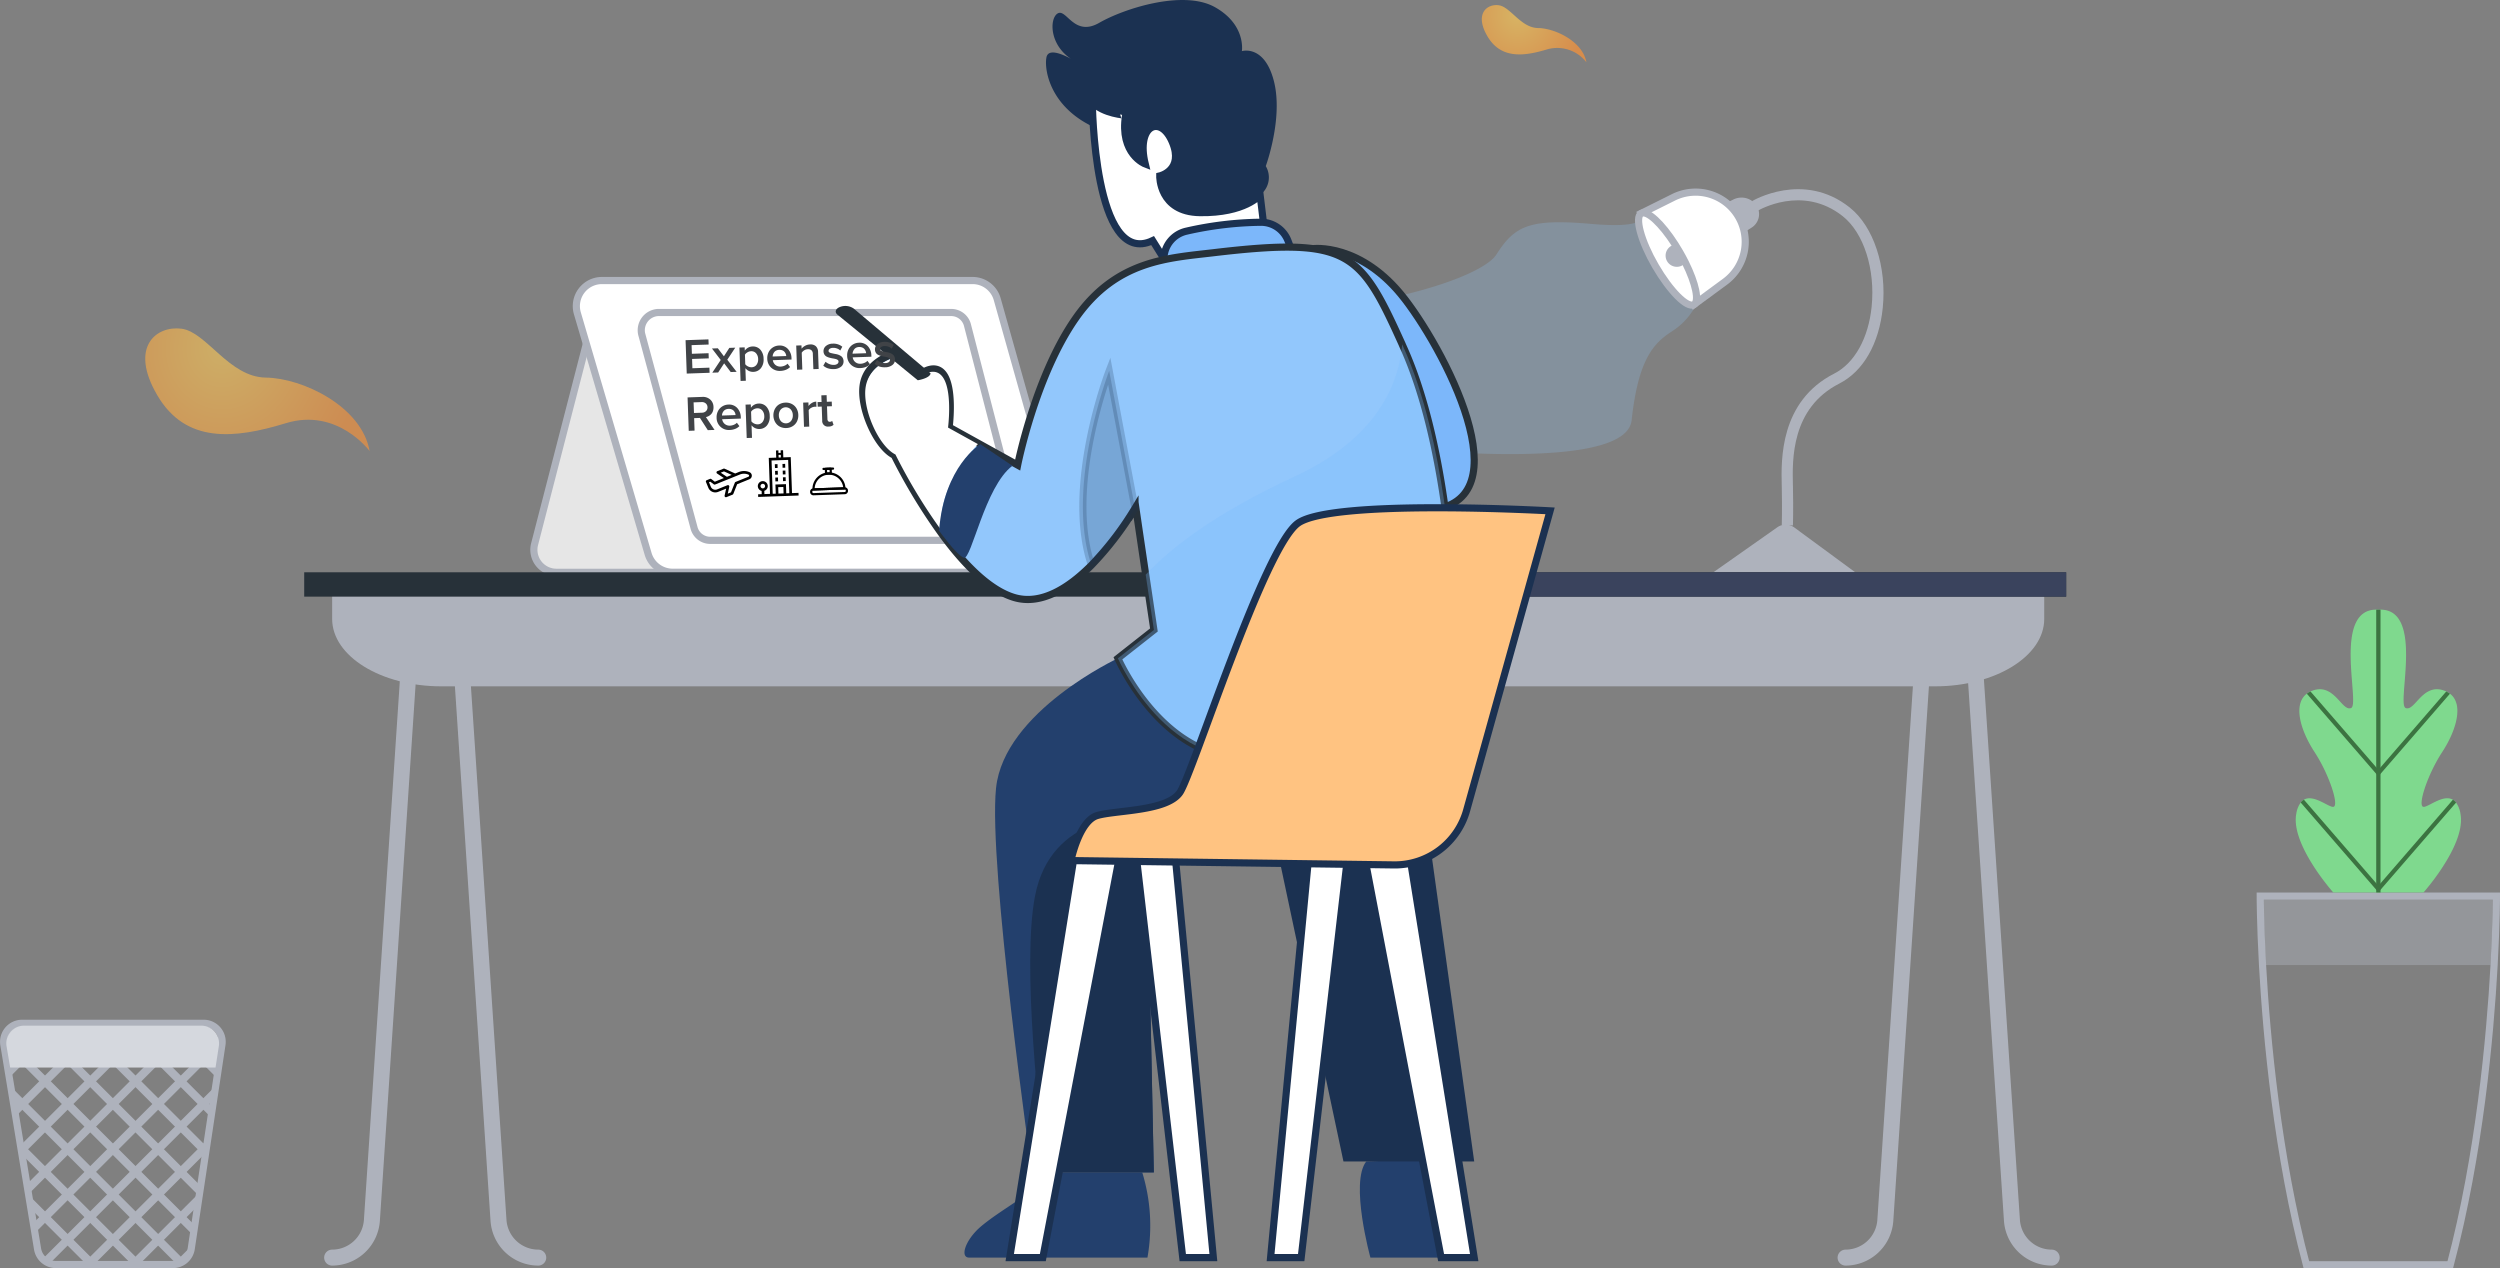 <svg xmlns="http://www.w3.org/2000/svg" xmlns:xlink="http://www.w3.org/1999/xlink" width="349.224" height="177.178" viewBox="0 0 349.224 177.178">
  <rect x="0" y="0" width="349.224" height="177.178" fill="#808080" stroke="none"/>
  <defs>
    <clipPath id="clip-path">
      <path id="Path_107" data-name="Path 107" d="M490.859,420.933l-.481,3.209-3.651,24.241-.167,1.08a2.586,2.586,0,0,1-2.551,2.2H467.648a2.59,2.59,0,0,1-2.542-2.169l-.186-1.11-4-24.241-.521-3.17a2.585,2.585,0,0,1,2.552-3.013H488.3A2.594,2.594,0,0,1,490.859,420.933Z" transform="translate(-460.359 -417.959)" fill="#aeb2bc"/>
    </clipPath>
    <radialGradient id="radial-gradient" cx="0.15" cy="0.185" r="1.217" gradientTransform="translate(0.227) scale(0.547 1)" gradientUnits="objectBoundingBox">
      <stop offset="0" stop-color="#f7c759"/>
      <stop offset="1" stop-color="#f79239"/>
    </radialGradient>
  </defs>
  <g id="Group_48192" data-name="Group 48192" transform="translate(-1419.499 -7865.125)">
    <path id="Path_84" data-name="Path 84" d="M591.061,316.51s1.726,2.222-6.827,1.478-10.782.1-13.386,4.232-23.574,8.985-26.025,6.1-.48.056-.48.056l3.41,19.909s41.036,5.678,41.966-2.874,3.068-10.777,5.67-12.45a9.419,9.419,0,0,0,3.533-4.1S598.632,320.424,591.061,316.51Z" transform="translate(1057.703 7578.425)" fill="#92c7fc" opacity="0.237"/>
    <path id="Path_85" data-name="Path 85" d="M597.25,315.475l1.389-.68a2.537,2.537,0,0,1,3.266.9h0a2.225,2.225,0,0,1-.772,3.059l-.991.621Z" transform="translate(1063 7578.196)" fill="#aeb2bc"/>
    <path id="Path_86" data-name="Path 86" d="M586.953,316.818l4.5-2.243a6.933,6.933,0,0,1,8.942,2.484h0a6.932,6.932,0,0,1-1.745,9.308l-4.344,3.191Z" transform="translate(1061.811 7578.117)" fill="#fff" stroke="#aeb2bc" stroke-width="1"/>
    <path id="Path_87" data-name="Path 87" d="M594.35,329.257c-.937.535-3.335-1.874-5.377-5.388s-2.911-6.816-1.986-7.351c.837-.48,2.856,1.406,4.741,4.35.212.335.424.68.636,1.049.29.5.558.993.8,1.484C594.607,326.312,595.142,328.8,594.35,329.257Z" transform="translate(1061.772 7578.417)" fill="#fff" stroke="#aeb2bc" stroke-width="1"/>
    <path id="Path_88" data-name="Path 88" d="M592.778,322.942a1.518,1.518,0,0,1-1.2.58,1.564,1.564,0,0,1-.234-3.112c.212.335.424.68.636,1.049C592.265,321.96,592.532,322.451,592.778,322.942Z" transform="translate(1062.163 7578.875)" fill="#aeb2bc"/>
    <path id="Path_89" data-name="Path 89" d="M606.543,360.452l-1.56-.052c0-.021.067-2.112,0-5.325l-.007-.3c-.081-3.489-.273-11.663,7.336-15.538,2.827-1.441,4.781-4.939,5.226-9.36.524-5.212-1.1-10.283-4.034-12.62-5.643-4.487-11.82-.8-11.881-.765l-.814-1.334c.071-.041,7.183-4.282,13.667.878,3.338,2.654,5.193,8.279,4.616,14-.506,5.024-2.719,8.886-6.072,10.595-6.732,3.429-6.564,10.642-6.483,14.11l.008.306C606.613,358.3,606.544,360.43,606.543,360.452Z" transform="translate(1063.411 7578.074)" fill="#aeb2bc"/>
    <path id="Path_90" data-name="Path 90" d="M615.8,362.141l-8.511-6.258a2.037,2.037,0,0,0-2.377-.025L596,362.127Z" transform="translate(1062.856 7582.926)" fill="#aeb2bc"/>
    <path id="Path_91" data-name="Path 91" d="M507.511,331.6l-7.581,29.331a3.144,3.144,0,0,0,2.983,3.968h20.673Z" transform="translate(994.256 7580.168)" fill="#e6e6e6" stroke="#aeb2bc" stroke-width="1"/>
    <path id="Path_93" data-name="Path 93" d="M518.751,363.1l-9.881-33.6a3.575,3.575,0,0,1,3.43-4.584h51.775a3.574,3.574,0,0,1,3.441,2.607l9.455,33.6a3.574,3.574,0,0,1-3.441,4.543H522.182A3.575,3.575,0,0,1,518.751,363.1Z" transform="translate(991.284 7579.396)" fill="#fff" stroke="#aeb2bc" stroke-width="1"/>
    <g id="Group_37" data-name="Group 37" transform="translate(1509.093 7908.78)">
      <path id="Path_94" data-name="Path 94" d="M567.137,360.747H526.423a2.342,2.342,0,0,1-2.214-1.807l-5.5-20.347-1.742-6.448a2.482,2.482,0,0,1,2.214-3.224h41.031a2.344,2.344,0,0,1,2.224,1.829l6.929,26.805A2.473,2.473,0,0,1,567.137,360.747Z" transform="translate(-516.869 -328.922)" fill="#fff" stroke="#aeb2bc" stroke-width="1"/>
    </g>
    <g id="Group_40" data-name="Group 40" transform="translate(1464.782 7955.971)">
      <path id="Path_100" data-name="Path 100" d="M489.615,458.068a1.115,1.115,0,0,1,0-2.231,4.457,4.457,0,0,0,4.437-4.153l5.233-78.52a1.116,1.116,0,1,1,2.227.148l-5.232,78.52A6.7,6.7,0,0,1,489.615,458.068Z" transform="translate(-488.5 -372.123)" fill="#aeb2bc"/>
      <path id="Path_101" data-name="Path 101" d="M516.541,458.068a1.115,1.115,0,1,0,0-2.231,4.459,4.459,0,0,1-4.439-4.153l-5.232-78.52a1.116,1.116,0,1,0-2.227.148l5.232,78.52A6.7,6.7,0,0,0,516.541,458.068Z" transform="translate(-486.636 -372.123)" fill="#aeb2bc"/>
    </g>
    <g id="Group_41" data-name="Group 41" transform="translate(1676.193 7955.971)">
      <path id="Path_102" data-name="Path 102" d="M597.115,458.068a1.115,1.115,0,0,1,0-2.231,4.457,4.457,0,0,0,4.437-4.153l5.233-78.52a1.116,1.116,0,1,1,2.227.148l-5.232,78.52A6.7,6.7,0,0,1,597.115,458.068Z" transform="translate(-596 -372.123)" fill="#aeb2bc"/>
      <path id="Path_103" data-name="Path 103" d="M624.041,458.068a1.115,1.115,0,1,0,0-2.231,4.459,4.459,0,0,1-4.438-4.153l-5.232-78.52a1.116,1.116,0,1,0-2.227.148l5.232,78.52A6.7,6.7,0,0,0,624.041,458.068Z" transform="translate(-594.136 -372.123)" fill="#aeb2bc"/>
    </g>
    <path id="Path_104" data-name="Path 104" d="M728.659,364.5v4.116c0,5.2-6.829,9.415-15.248,9.415H504.748c-8.419,0-15.248-4.217-15.248-9.415V364.5Z" transform="translate(976.398 7582.968)" fill="#aeb2bc"/>
    <rect id="Rectangle_8" data-name="Rectangle 8" width="246.13" height="3.402" transform="translate(1461.993 7945.067)" fill="#273139"/>
    <rect id="Rectangle_9" data-name="Rectangle 9" width="120.693" height="3.402" transform="translate(1587.43 7945.067)" fill="#3a435d"/>
    <path id="Path_106" data-name="Path 106" d="M460.394,420.967l4.708,28.527a2.585,2.585,0,0,0,2.55,2.164h16.357a2.585,2.585,0,0,0,2.556-2.2l4.292-28.527a2.585,2.585,0,0,0-2.556-2.969H462.944A2.584,2.584,0,0,0,460.394,420.967Z" transform="translate(959.646 7590.107)" fill="none" stroke="#aeb2bc" stroke-miterlimit="10" stroke-width="1"/>
    <g id="Group_48" data-name="Group 48" transform="translate(1420.004 8008.066)">
      <g id="Group_47" data-name="Group 47" clip-path="url(#clip-path)">
        <g id="Group_46" data-name="Group 46" transform="translate(-13.998 -14.824)">
          <g id="Group_44" data-name="Group 44" transform="translate(0 0)">
            <rect id="Rectangle_10" data-name="Rectangle 10" width="41.377" height="1.148" transform="translate(0 29.258) rotate(-45)" fill="#aeb2bc"/>
            <rect id="Rectangle_11" data-name="Rectangle 11" width="41.377" height="1.138" transform="translate(3.165 32.423) rotate(-45)" fill="#aeb2bc"/>
            <rect id="Rectangle_12" data-name="Rectangle 12" width="41.377" height="1.148" transform="translate(6.322 35.58) rotate(-45)" fill="#aeb2bc"/>
            <rect id="Rectangle_13" data-name="Rectangle 13" width="41.377" height="1.138" transform="matrix(0.707, -0.707, 0.707, 0.707, 9.487, 38.745)" fill="#aeb2bc"/>
            <rect id="Rectangle_14" data-name="Rectangle 14" width="41.377" height="1.148" transform="translate(12.644 41.902) rotate(-45)" fill="#aeb2bc"/>
            <rect id="Rectangle_15" data-name="Rectangle 15" width="41.377" height="1.138" transform="translate(15.809 45.067) rotate(-45)" fill="#aeb2bc"/>
            <rect id="Rectangle_16" data-name="Rectangle 16" width="41.377" height="1.148" transform="translate(18.966 48.225) rotate(-45)" fill="#aeb2bc"/>
            <rect id="Rectangle_17" data-name="Rectangle 17" width="41.377" height="1.148" transform="translate(22.131 51.389) rotate(-45)" fill="#aeb2bc"/>
            <rect id="Rectangle_18" data-name="Rectangle 18" width="41.377" height="1.148" transform="translate(25.289 54.547) rotate(-45)" fill="#aeb2bc"/>
            <rect id="Rectangle_19" data-name="Rectangle 19" width="41.377" height="1.148" transform="translate(28.453 57.711) rotate(-45)" fill="#aeb2bc"/>
          </g>
          <g id="Group_45" data-name="Group 45" transform="translate(0 0.001)">
            <rect id="Rectangle_20" data-name="Rectangle 20" width="1.138" height="41.387" transform="translate(28.452 0.805) rotate(-45.004)" fill="#aeb2bc"/>
            <rect id="Rectangle_21" data-name="Rectangle 21" width="1.148" height="41.387" transform="translate(25.289 3.969) rotate(-45)" fill="#aeb2bc"/>
            <rect id="Rectangle_22" data-name="Rectangle 22" width="1.139" height="41.387" transform="translate(22.131 7.126) rotate(-45)" fill="#aeb2bc"/>
            <rect id="Rectangle_23" data-name="Rectangle 23" width="1.148" height="41.387" transform="translate(18.966 10.291) rotate(-45)" fill="#aeb2bc"/>
            <rect id="Rectangle_24" data-name="Rectangle 24" width="1.148" height="41.387" transform="matrix(0.707, -0.707, 0.707, 0.707, 15.803, 13.454)" fill="#aeb2bc"/>
            <rect id="Rectangle_25" data-name="Rectangle 25" width="1.148" height="41.387" transform="translate(12.644 16.613) rotate(-45)" fill="#aeb2bc"/>
            <rect id="Rectangle_26" data-name="Rectangle 26" width="1.148" height="41.387" transform="translate(9.48 19.777) rotate(-45)" fill="#aeb2bc"/>
            <rect id="Rectangle_27" data-name="Rectangle 27" width="1.138" height="41.387" transform="translate(6.322 22.935) rotate(-45)" fill="#aeb2bc"/>
            <rect id="Rectangle_28" data-name="Rectangle 28" width="1.148" height="41.387" transform="matrix(0.707, -0.707, 0.707, 0.707, 3.159, 26.099)" fill="#aeb2bc"/>
            <rect id="Rectangle_29" data-name="Rectangle 29" width="1.139" height="41.387" transform="translate(0 29.257) rotate(-45)" fill="#aeb2bc"/>
          </g>
        </g>
      </g>
    </g>
    <path id="Path_108" data-name="Path 108" d="M490.057,420.77l-.468,3.033H460.9l-.507-3a2.467,2.467,0,0,1,2.485-2.848h24.684A2.477,2.477,0,0,1,490.057,420.77Z" transform="translate(960.018 7590.446)" fill="#d5d8de"/>
    <g id="Group_51" data-name="Group 51" transform="translate(1597.742 7979.257)">
      <path id="Path_118" data-name="Path 118" d="M580.153,449.6s-2.894-10.5-.577-13.433l12.289-.418s1.766,3.16,1.859,13.851Z" transform="translate(-566.965 -388.06)" fill="#23406d"/>
      <path id="Path_119" data-name="Path 119" d="M568.178,396.684l9.423,44.424h18.266L589.174,393Z" transform="translate(-568.178 -392.998)" fill="#1b3151"/>
    </g>
    <g id="Group_53" data-name="Group 53" transform="translate(1554.227 7957.085)">
      <path id="Path_120" data-name="Path 120" d="M554,437.5a25.362,25.362,0,0,1,.726,11.9H529.817c-1.329,0-.541-2.5,1.673-4.369,3.21-2.706,8.7-5.329,9.058-7.53Z" transform="translate(-529.168 -365.686)" fill="#23406d"/>
      <g id="Group_52" data-name="Group 52" transform="translate(4.272)">
        <path id="Path_121" data-name="Path 121" d="M554.195,397.563l.982,47.375H538.154s-6.135-42.947-5.02-53.678,17.022-18.138,17.022-18.138l15.885,14.925-11.846,9.482Z" transform="translate(-532.998 -373.122)" fill="#23406d"/>
        <path id="Path_122" data-name="Path 122" d="M554.668,442.642H539.6c-.859-6.883-3.4-28.925-1.528-38.618C540.3,392.445,552.036,393,552.036,393l1.651,2.264Z" transform="translate(-532.49 -370.826)" fill="#1b3151"/>
      </g>
    </g>
    <path id="Path_123" data-name="Path 123" d="M569.285,317.926a3.087,3.087,0,0,0,.791-4.038s2.457-6.672,1.141-11.852-4.478-4.213-4.478-4.213.615-3.688-3.775-6.145-12.642.175-16.153,2.194-4.565-2.019-5.794-1.316-1.229,4.828,2.546,6.76c0,0-3.775-2.459-4.125-.615s.614,7.375,7.462,10.1l7.023,14.31,11.764-1.316S570.427,322.49,569.285,317.926Z" transform="translate(1026.238 7574.442)" fill="#1b3151"/>
    <path id="Path_124" data-name="Path 124" d="M545.176,303.458s.175,23.274,8.428,19.362l1.668,2.673,14.134-2.5-.791-6.542s-2.092,2.556-8.428,2.459c-5.7-.088-5.592-5.123-5.592-5.123s3.418-.791,1.75-4.741-5.092-2.282-3.775,3.072c0,0-3.62-1.372-2.742-6.816C549.829,305.3,546.668,305.126,545.176,303.458Z" transform="translate(1026.908 7575.917)" fill="#fff" stroke="#1b3151" stroke-width="1"/>
    <path id="Path_125" data-name="Path 125" d="M572.774,321.827s6.759-.917,12.894,7.078,17.29,29.84,1.86,29.467S572.774,321.827,572.774,321.827Z" transform="translate(1030.095 7578.036)" fill="#7cb7fa" stroke="#273139" stroke-width="1"/>
    <path id="Path_126" data-name="Path 126" d="M554,325.659l.165-2.27a4.022,4.022,0,0,1,3.121-3.625,49,49,0,0,1,10.394-1.249,4.039,4.039,0,0,1,3.817,2.6l.908,2.407Z" transform="translate(1027.927 7577.657)" fill="#7cb7fa" stroke="#1b3151" stroke-width="1"/>
    <path id="Path_127" data-name="Path 127" d="M598.776,368.338s-8.366,18.149-23.57,23.593-23.135-12.862-23.135-12.862l5.031-3.96-1.149-7.719-.937-6.325-.457-3.123-.1.167a44.261,44.261,0,0,1-6.08,7.942c-3.09,3.112-6.972,5.667-10.809,4.518-3.536-1.06-7.083-4.785-9.984-8.723a79.631,79.631,0,0,1-6.749-11.144c-2.443-1.194-4.886-6.693-4.328-9.906s4.116-4.183,4.116-4.183l3.9,2.722s2.231-1.807,3.413.424.558,7.017.558,7.017l4.35,2.409,5.221,2.889s2.465-12.46,8.132-20.547,12.9-8.366,19.2-9.114c19.019-2.253,20.525-.134,26.381,12.795.045.112.1.234.156.357C597.94,348.817,598.776,368.338,598.776,368.338Z" transform="translate(1023.587 7578.017)" fill="#92c7fc" stroke="#273139" stroke-width="1"/>
    <path id="Path_128" data-name="Path 128" d="M595.086,366.932s-8.366,18.149-23.57,23.593-23.135-12.862-23.135-12.862l5.031-3.96-1.149-7.719c3.213-3.458,9.326-8.422,20.793-13.721,11.311-5.243,14.524-12.65,15.037-18.461.045.112.1.234.156.357C594.249,347.411,595.086,366.932,595.086,366.932Z" transform="translate(1027.278 7579.422)" fill="#7ebdfa" opacity="0.3" style="mix-blend-mode: multiply;isolation: isolate"/>
    <path id="Path_129" data-name="Path 129" d="M551.273,356.32a44.261,44.261,0,0,1-6.08,7.942c-3.737-11.043,2.476-27.14,2.476-27.14Z" transform="translate(1026.772 7579.806)" fill="#1b3151" stroke="#1b3151" stroke-width="1" opacity="0.225" style="mix-blend-mode: multiply;isolation: isolate"/>
    <g id="Group_55" data-name="Group 55" transform="translate(1540.358 7913.053)">
      <path id="Path_130" data-name="Path 130" d="M527.119,359.24a76.3,76.3,0,0,1-6.467-10.678c-2.341-1.144-4.682-6.413-4.147-9.492s3.944-4.008,3.944-4.008l3.741,2.608s2.138-1.732,3.271.406S528,344.8,528,344.8l4.169,2.309C529.9,349.6,526.456,354.291,527.119,359.24Z" transform="translate(-516.428 -333.003)" fill="#fff"/>
      <path id="Path_131" data-name="Path 131" d="M529.087,336.288l-10.721-9.049a2.065,2.065,0,0,0-1.868-.257h0c-.661.224-.861.712-.443,1.077l11.248,9.187S528.989,336.975,529.087,336.288Z" transform="translate(-519.954 -332.054)" fill="#273139"/>
    </g>
    <path id="Path_132" data-name="Path 132" d="M531.734,346.3s-5.068,3.031-5.765,12.082c0,0,2.417,3.407,3.462,3.781s2.932-9.956,6.783-12.841Z" transform="translate(1024.708 7580.87)" fill="#23406d"/>
    <g id="Group_58" data-name="Group 58" transform="translate(1560.546 7936.055)">
      <path id="Path_133" data-name="Path 133" d="M544.083,396.531l-9.249,57.6h4.625l10.993-57.519Z" transform="translate(-534.833 -349.388)" fill="#fff" stroke="#1b3151" stroke-width="1"/>
      <path id="Path_134" data-name="Path 134" d="M550.52,396.531l6.671,57.6h4.276l-5.473-57.6Z" transform="translate(-533.021 -349.388)" fill="#fff" stroke="#1b3151" stroke-width="1"/>
      <path id="Path_135" data-name="Path 135" d="M585.368,396.531l9.249,57.6h-4.625L579,396.614Z" transform="translate(-529.732 -349.388)" fill="#fff" stroke="#1b3151" stroke-width="1"/>
      <path id="Path_136" data-name="Path 136" d="M578.447,396.531l-6.671,57.6H567.5l5.473-57.6Z" transform="translate(-531.06 -349.388)" fill="#fff" stroke="#1b3151" stroke-width="1"/>
      <path id="Path_137" data-name="Path 137" d="M542.5,403.552s1.127-5.522,3.663-6.288,9.735-.56,11.554-3.22S569.412,359.9,574.2,356.435,609.43,354.7,609.43,354.7l-11.618,41.7a10.425,10.425,0,0,1-10.1,7.759Z" transform="translate(-533.948 -354.269)" fill="#ffc381" stroke="#1b3151" stroke-width="1"/>
    </g>
    <path id="Path_114" data-name="Path 114" d="M665.306,402s0,3.715-.324,9.638c-.558,10.073-2.064,26.515-6.124,41.865h-20.1c-4.06-15.349-5.566-31.792-6.124-41.865-.323-5.923-.323-9.638-.323-9.638Z" transform="translate(1102.917 7588.299)" fill="none" stroke="#aeb2bc" stroke-width="1"/>
    <path id="Path_115" data-name="Path 115" d="M664.326,402s0,3.525-.314,9.146H632.624c-.314-5.621-.314-9.146-.314-9.146Z" transform="translate(1103.393 7588.791)" fill="#aeb2bc" opacity="0.437"/>
    <g id="Group_436" data-name="Group 436" transform="translate(1740.189 7950.287)">
      <g id="Group_420" data-name="Group 420" transform="translate(0 0)">
        <g id="Group_419" data-name="Group 419">
          <g id="Group_418" data-name="Group 418">
            <path id="Path_114-2" data-name="Path 114" d="M524.658,222.114c-.289.43-.573.83-.841,1.194-.857,1.162-1.541,1.937-1.594,2H509.614c-.054-.063-.737-.838-1.594-2-.268-.364-.553-.764-.841-1.194-1.546-2.306-3.178-5.419-2.731-7.789a3.6,3.6,0,0,1,.618-1.574,1.632,1.632,0,0,1,.447-.4c1.36-.794,3.446,1.061,4.1,1,.889-.08-.558-4.522-2.622-7.674-1.93-2.947-3.187-6.886-.823-8.305.086-.051.173-.1.267-.142a2.726,2.726,0,0,1,.271-.113c3.068-1.131,4.118,2.989,5.411,2.423,1.271-.558-2.622-13.713,3.5-13.74.094,0,.2,0,.3.007s.2-.009.3-.007c6.12.027,2.227,13.182,3.5,13.74,1.293.566,2.344-3.554,5.411-2.423a2.68,2.68,0,0,1,.271.113c.094.044.182.091.267.142,2.363,1.42,1.106,5.358-.822,8.305-2.065,3.152-3.512,7.594-2.624,7.674.661.06,2.745-1.8,4.1-1a1.632,1.632,0,0,1,.447.4,3.605,3.605,0,0,1,.618,1.574C527.836,216.7,526.2,219.809,524.658,222.114Z" transform="translate(-504.373 -185.803)" fill="#7fd98e"/>
          </g>
        </g>
      </g>
      <g id="Group_423" data-name="Group 423" transform="translate(11.248)">
        <g id="Group_422" data-name="Group 422">
          <g id="Group_421" data-name="Group 421">
            <path id="Path_115-2" data-name="Path 115" d="M522.345,185.8v39.506h-.6V185.8c.1,0,.2,0,.3.008S522.248,185.8,522.345,185.8Z" transform="translate(-521.75 -185.803)" fill="#3c7341"/>
          </g>
        </g>
      </g>
      <g id="Group_426" data-name="Group 426" transform="translate(1.549 11.432)">
        <g id="Group_425" data-name="Group 425">
          <g id="Group_424" data-name="Group 424">
            <path id="Path_116" data-name="Path 116" d="M516.988,214.667l-.224.194-.226.195-.072-.084-9.7-11.2.25-.17c.086-.049.173-.1.268-.14l9.182,10.6.3.343Z" transform="translate(-506.766 -203.463)" fill="#3c7341"/>
          </g>
        </g>
      </g>
      <g id="Group_429" data-name="Group 429" transform="translate(0.693 26.551)">
        <g id="Group_428" data-name="Group 428">
          <g id="Group_427" data-name="Group 427">
            <path id="Path_117" data-name="Path 117" d="M516.521,239.1l-.225.195-.226.194L516,239.4l-10.555-12.186a1.583,1.583,0,0,1,.447-.4L516,238.493l.3.343Z" transform="translate(-505.444 -226.82)" fill="#3c7341"/>
          </g>
        </g>
      </g>
      <g id="Group_432" data-name="Group 432" transform="translate(11.32 11.432)">
        <g id="Group_431" data-name="Group 431">
          <g id="Group_430" data-name="Group 430">
            <path id="Path_118-2" data-name="Path 118" d="M532.082,203.773l-9.7,11.2-.073.085-.225-.195-.226-.194.226-.26.3-.345,9.18-10.6c.1.043.182.091.268.14Z" transform="translate(-521.861 -203.463)" fill="#3c7341"/>
          </g>
        </g>
      </g>
      <g id="Group_435" data-name="Group 435" transform="translate(11.32 26.551)">
        <g id="Group_434" data-name="Group 434">
          <g id="Group_433" data-name="Group 433">
            <path id="Path_119-2" data-name="Path 119" d="M532.939,227.217,522.385,239.4l-.073.085-.225-.194-.226-.195.226-.26.3-.345,10.107-11.671A1.6,1.6,0,0,1,532.939,227.217Z" transform="translate(-521.861 -226.82)" fill="#3c7341"/>
          </g>
        </g>
      </g>
    </g>
    <path id="Path_53915" data-name="Path 53915" d="M.5,0V-4.669h3.2v.721H1.316v1.21H3.647v.721H1.316v1.3H3.695V0ZM4.071,0,5.312-1.736,4.143-3.38h.824l.807,1.148.8-1.148H7.4L6.228-1.736,7.475,0H6.648L5.773-1.248,4.891,0Zm3.91,1.289V-3.38h.735v.461a1.354,1.354,0,0,1,.477-.4,1.326,1.326,0,0,1,.61-.145,1.368,1.368,0,0,1,1.083.475A1.906,1.906,0,0,1,11.3-1.7a1.919,1.919,0,0,1-.415,1.3A1.365,1.365,0,0,1,9.8.085a1.314,1.314,0,0,1-.6-.142,1.4,1.4,0,0,1-.485-.412V1.289Zm.735-2.311A.991.991,0,0,0,9.087-.7a1.041,1.041,0,0,0,.5.133.855.855,0,0,0,.692-.314,1.23,1.23,0,0,0,.261-.813,1.213,1.213,0,0,0-.261-.8.857.857,0,0,0-.692-.313,1.048,1.048,0,0,0-.5.132.967.967,0,0,0-.369.323Zm3.1-.673a1.855,1.855,0,0,1,.217-.89,1.639,1.639,0,0,1,.614-.643,1.689,1.689,0,0,1,.885-.238,1.532,1.532,0,0,1,1.208.518A1.929,1.929,0,0,1,15.2-1.624v.174H12.585a1.033,1.033,0,0,0,.33.665,1.054,1.054,0,0,0,.747.265,1.5,1.5,0,0,0,.521-.1,1.192,1.192,0,0,0,.439-.272l.335.482a1.669,1.669,0,0,1-.6.366,2.268,2.268,0,0,1-.766.126,1.733,1.733,0,0,1-1.27-.494A1.728,1.728,0,0,1,11.816-1.7Zm.762-.27h1.9a1.011,1.011,0,0,0-.063-.309,1.041,1.041,0,0,0-.166-.289.764.764,0,0,0-.3-.219,1.046,1.046,0,0,0-.426-.082,1,1,0,0,0-.408.08.777.777,0,0,0-.294.215,1.139,1.139,0,0,0-.174.287A1.045,1.045,0,0,0,12.578-1.965ZM15.921,0V-3.38h.735v.461a1.616,1.616,0,0,1,.506-.386,1.481,1.481,0,0,1,.684-.161,1.1,1.1,0,0,1,.817.28,1.1,1.1,0,0,1,.277.807V0H18.2V-2.112a.7.7,0,0,0-.176-.538.717.717,0,0,0-.5-.162,1,1,0,0,0-.5.132,1.126,1.126,0,0,0-.369.323V0ZM19.6-.441l.338-.533a1.639,1.639,0,0,0,.511.337,1.553,1.553,0,0,0,.634.142.826.826,0,0,0,.494-.126.392.392,0,0,0,.173-.332.272.272,0,0,0-.113-.222.821.821,0,0,0-.292-.138q-.179-.05-.4-.094a4.408,4.408,0,0,1-.437-.113,2.006,2.006,0,0,1-.4-.171.8.8,0,0,1-.292-.292.87.87,0,0,1-.113-.453.919.919,0,0,1,.355-.731,1.472,1.472,0,0,1,.974-.3,1.914,1.914,0,0,1,1.316.479l-.308.516a1.132,1.132,0,0,0-.426-.294,1.471,1.471,0,0,0-.576-.113.8.8,0,0,0-.458.116.348.348,0,0,0-.171.3.231.231,0,0,0,.087.181.6.6,0,0,0,.231.116q.144.041.328.087t.376.085a1.83,1.83,0,0,1,.376.121,1.685,1.685,0,0,1,.328.19.765.765,0,0,1,.231.292.982.982,0,0,1,.087.424.925.925,0,0,1-.373.757,1.626,1.626,0,0,1-1.036.3,2.367,2.367,0,0,1-.812-.137A1.756,1.756,0,0,1,19.6-.441ZM22.982-1.7a1.855,1.855,0,0,1,.217-.89,1.639,1.639,0,0,1,.614-.643,1.689,1.689,0,0,1,.885-.238,1.532,1.532,0,0,1,1.208.518,1.929,1.929,0,0,1,.456,1.324v.174H23.751a1.033,1.033,0,0,0,.33.665,1.054,1.054,0,0,0,.747.265,1.5,1.5,0,0,0,.521-.1,1.192,1.192,0,0,0,.439-.272l.335.482a1.669,1.669,0,0,1-.6.366,2.268,2.268,0,0,1-.766.126,1.733,1.733,0,0,1-1.27-.494A1.728,1.728,0,0,1,22.982-1.7Zm.762-.27h1.9a1.011,1.011,0,0,0-.063-.309,1.041,1.041,0,0,0-.166-.289.764.764,0,0,0-.3-.219,1.046,1.046,0,0,0-.426-.082,1,1,0,0,0-.408.08A.777.777,0,0,0,24-2.569a1.139,1.139,0,0,0-.174.287A1.045,1.045,0,0,0,23.745-1.965ZM26.793-.441l.338-.533a1.639,1.639,0,0,0,.511.337,1.553,1.553,0,0,0,.634.142.826.826,0,0,0,.494-.126.392.392,0,0,0,.173-.332.272.272,0,0,0-.113-.222.821.821,0,0,0-.292-.138q-.179-.05-.4-.094a4.408,4.408,0,0,1-.437-.113,2.006,2.006,0,0,1-.4-.171.8.8,0,0,1-.292-.292.87.87,0,0,1-.113-.453.919.919,0,0,1,.355-.731,1.472,1.472,0,0,1,.974-.3,1.914,1.914,0,0,1,1.316.479l-.308.516a1.132,1.132,0,0,0-.426-.294,1.471,1.471,0,0,0-.576-.113.8.8,0,0,0-.458.116.348.348,0,0,0-.171.3.231.231,0,0,0,.087.181.6.6,0,0,0,.231.116q.144.041.328.087t.376.085A1.83,1.83,0,0,1,29-1.873a1.685,1.685,0,0,1,.328.19.765.765,0,0,1,.231.292.982.982,0,0,1,.087.424.925.925,0,0,1-.373.757,1.626,1.626,0,0,1-1.036.3,2.367,2.367,0,0,1-.812-.137A1.756,1.756,0,0,1,26.793-.441ZM.5,8V3.331H2.546a1.525,1.525,0,0,1,1.107.407,1.4,1.4,0,0,1,.42,1.056,1.576,1.576,0,0,1-.092.55,1.184,1.184,0,0,1-.251.415,1.388,1.388,0,0,1-.352.268,1.3,1.3,0,0,1-.412.137L4.108,8H3.165L2.129,6.257H1.316V8Zm.82-2.464H2.437a.815.815,0,0,0,.573-.205.694.694,0,0,0,.224-.537.694.694,0,0,0-.224-.537.815.815,0,0,0-.573-.205H1.316ZM4.454,6.3a1.855,1.855,0,0,1,.217-.89,1.639,1.639,0,0,1,.614-.643,1.689,1.689,0,0,1,.885-.238,1.532,1.532,0,0,1,1.208.518,1.929,1.929,0,0,1,.456,1.324v.174H5.223a1.033,1.033,0,0,0,.33.665A1.054,1.054,0,0,0,6.3,7.48a1.5,1.5,0,0,0,.521-.1,1.192,1.192,0,0,0,.439-.272l.335.482a1.669,1.669,0,0,1-.6.366,2.268,2.268,0,0,1-.766.126A1.7,1.7,0,0,1,4.454,6.3Zm.762-.27h1.9a1.011,1.011,0,0,0-.063-.309,1.041,1.041,0,0,0-.166-.289.764.764,0,0,0-.3-.219,1.046,1.046,0,0,0-.426-.082,1,1,0,0,0-.408.08.777.777,0,0,0-.294.215,1.139,1.139,0,0,0-.174.287A1.045,1.045,0,0,0,5.216,6.035ZM8.559,9.289V4.62h.735v.461a1.354,1.354,0,0,1,.477-.4,1.326,1.326,0,0,1,.61-.145,1.368,1.368,0,0,1,1.083.475,1.906,1.906,0,0,1,.414,1.3,1.919,1.919,0,0,1-.415,1.3,1.365,1.365,0,0,1-1.082.479,1.314,1.314,0,0,1-.6-.142,1.4,1.4,0,0,1-.485-.412V9.289Zm.735-2.311a.991.991,0,0,0,.371.321,1.041,1.041,0,0,0,.5.133.855.855,0,0,0,.692-.314,1.23,1.23,0,0,0,.261-.813,1.213,1.213,0,0,0-.261-.8.857.857,0,0,0-.692-.313,1.048,1.048,0,0,0-.5.132.967.967,0,0,0-.369.323Zm3.1-.673a1.909,1.909,0,0,1,.123-.685,1.748,1.748,0,0,1,.344-.564,1.564,1.564,0,0,1,.549-.381,1.817,1.817,0,0,1,.721-.14,1.759,1.759,0,0,1,.928.243,1.6,1.6,0,0,1,.608.641,1.9,1.9,0,0,1,.207.887,1.923,1.923,0,0,1-.207.894,1.6,1.6,0,0,1-.608.644,1.759,1.759,0,0,1-.928.243,1.8,1.8,0,0,1-.721-.142,1.583,1.583,0,0,1-.549-.383A1.743,1.743,0,0,1,12.517,7,1.932,1.932,0,0,1,12.394,6.3Zm.762,0a1.238,1.238,0,0,0,.263.8.941.941,0,0,0,1.427,0,1.241,1.241,0,0,0,.261-.8,1.224,1.224,0,0,0-.261-.793.946.946,0,0,0-1.427,0A1.219,1.219,0,0,0,13.156,6.3ZM16.611,8V4.62h.735v.5a1.633,1.633,0,0,1,.492-.414,1.24,1.24,0,0,1,.608-.161v.728a1.063,1.063,0,0,0-.728.115.908.908,0,0,0-.373.313V8Zm2.013-2.738V4.62h.561V3.693h.735V4.62h.687v.643H19.92V7.033a.461.461,0,0,0,.085.289.285.285,0,0,0,.239.111.524.524,0,0,0,.191-.036.365.365,0,0,0,.137-.084l.174.554a.971.971,0,0,1-.694.219.781.781,0,0,1-.868-.868V5.262Z" transform="translate(1514.929 7917.328) rotate(-2)" fill="#404347"/>
    <g id="Group_48179" data-name="Group 48179" transform="translate(1517.961 7928.398) rotate(-2)">
      <g id="meal_1_" data-name="meal (1)" transform="translate(14.5 2.653)">
        <g id="Group_47708" data-name="Group 47708" transform="translate(0 0)">
          <g id="Group_47704" data-name="Group 47704" transform="translate(0 2.817)">
            <path id="Path_53604" data-name="Path 53604" d="M4.836.973H.466A.467.467,0,0,1,0,.507V.466A.467.467,0,0,1,.466,0h4.37A.467.467,0,0,1,5.3.466V.507A.467.467,0,0,1,4.836.973ZM.466.311A.156.156,0,0,0,.311.466V.507A.156.156,0,0,0,.466.663h4.37A.156.156,0,0,0,4.991.507V.466A.156.156,0,0,0,4.836.311Z"/>
          </g>
          <g id="Group_47705" data-name="Group 47705" transform="translate(1.833 0)">
            <path id="Path_53605" data-name="Path 53605" d="M1.481.311H.155A.155.155,0,0,1,.155,0H1.481a.155.155,0,1,1,0,.311Z"/>
          </g>
          <g id="Group_47706" data-name="Group 47706" transform="translate(2.164 0)">
            <path id="Path_53606" data-name="Path 53606" d="M.818.973H.155A.155.155,0,0,1,0,.818V.155A.155.155,0,0,1,.155,0H.818A.155.155,0,0,1,.973.155V.818A.155.155,0,0,1,.818.973ZM.311.663H.663V.311H.311Z"/>
          </g>
          <g id="Group_47707" data-name="Group 47707" transform="translate(0.342 0.663)">
            <path id="Path_53607" data-name="Path 53607" d="M4.463,2.464H.155A.155.155,0,0,1,0,2.309,2.309,2.309,0,0,1,3.942.676a2.294,2.294,0,0,1,.676,1.633A.155.155,0,0,1,4.463,2.464ZM.317,2.154H4.3a2,2,0,0,0-3.985,0Z" transform="translate(0 0)"/>
          </g>
        </g>
      </g>
      <g id="hotel_6_" data-name="hotel (6)" transform="translate(7.231 0)">
        <g id="Group_47732" data-name="Group 47732" transform="translate(0 0)">
          <g id="Group_47731" data-name="Group 47731" transform="translate(0)">
            <path id="Path_53633" data-name="Path 53633" d="M4.738,6.029V1H3.7V0H3.358V.355H3.046V0H2.709V1H1.666V6.029H.882V5.578a.694.694,0,1,0-.375,0v.451H0V6.4H5.646V6.029H4.738ZM.375,4.909a.319.319,0,1,1,.319.319A.319.319,0,0,1,.375,4.909ZM3.046.632h.312V1H3.046Zm.517,5.4H2.841v-.9h.721Zm.8,0H3.938V4.749H2.466v1.28H2.041V1.376H4.363Z"/>
          </g>
        </g>
        <g id="Group_47734" data-name="Group 47734" transform="translate(2.481 1.914)">
          <g id="Group_47733" data-name="Group 47733">
            <rect id="Rectangle_3603" data-name="Rectangle 3603" width="0.375" height="0.534"/>
          </g>
        </g>
        <g id="Group_47736" data-name="Group 47736" transform="translate(3.548 1.914)">
          <g id="Group_47735" data-name="Group 47735">
            <rect id="Rectangle_3604" data-name="Rectangle 3604" width="0.375" height="0.534"/>
          </g>
        </g>
        <g id="Group_47738" data-name="Group 47738" transform="translate(2.481 2.848)">
          <g id="Group_47737" data-name="Group 47737">
            <rect id="Rectangle_3605" data-name="Rectangle 3605" width="0.375" height="0.534"/>
          </g>
        </g>
        <g id="Group_47740" data-name="Group 47740" transform="translate(3.548 2.848)">
          <g id="Group_47739" data-name="Group 47739">
            <rect id="Rectangle_3606" data-name="Rectangle 3606" width="0.375" height="0.534"/>
          </g>
        </g>
        <g id="Group_47742" data-name="Group 47742" transform="translate(2.481 3.781)">
          <g id="Group_47741" data-name="Group 47741">
            <rect id="Rectangle_3607" data-name="Rectangle 3607" width="0.375" height="0.534"/>
          </g>
        </g>
        <g id="Group_47744" data-name="Group 47744" transform="translate(3.548 3.781)">
          <g id="Group_47743" data-name="Group 47743">
            <rect id="Rectangle_3608" data-name="Rectangle 3608" width="0.375" height="0.534"/>
          </g>
        </g>
      </g>
      <g id="airplane_8_" data-name="airplane (8)" transform="translate(0 2.274)">
        <path id="Path_53636" data-name="Path 53636" d="M6.411.924a.535.535,0,0,0-.278-.3A1.936,1.936,0,0,0,4.643.555L4.132.741,2.674.02A.189.189,0,0,0,2.525.011L1.654.328a.189.189,0,0,0-.046.331l.924.664-1.284.467L.772,1.4a.189.189,0,0,0-.183-.031l-.464.169a.189.189,0,0,0-.113.242l.3.813a1.054,1.054,0,0,0,1.351.63l1.131-.412-.244.958A.189.189,0,0,0,2.793,4l.871-.317a.189.189,0,0,0,.108-.1l.585-1.334L6.09,1.614a.539.539,0,0,0,.322-.69ZM2.119.561,2.578.394,3.642.92l-.679.247Zm3.841.7-1.809.658a.189.189,0,0,0-.108.1L3.458,3.353,3,3.52l.244-.958A.189.189,0,0,0,3,2.338l-1.467.534a.676.676,0,0,1-.867-.4L.431,1.833l.187-.068.477.386a.189.189,0,0,0,.183.031L4.772.91a1.561,1.561,0,0,1,1.2.052.161.161,0,0,1-.013.3Z"/>
      </g>
    </g>
    <path id="Path_53913" data-name="Path 53913" d="M167.129,388.494s-4.488-6.107-11.708-3.895-13.985,2.862-17.953-3.9-.13-9.757,3.382-9.3,6.634,6.765,11.774,6.83S166.023,382.241,167.129,388.494Z" transform="translate(1304.002 7539.642)" opacity="0.649" fill="url(#radial-gradient)"/>
    <path id="Path_53914" data-name="Path 53914" d="M150.4,379.342a5.145,5.145,0,0,0-5.458-1.816c-3.366,1.031-6.52,1.334-8.37-1.82s-.061-4.549,1.577-4.336,3.093,3.154,5.489,3.184S149.881,376.427,150.4,379.342Z" transform="translate(1490.705 7494.487)" opacity="0.728" fill="url(#radial-gradient)"/>
  </g>
</svg>
